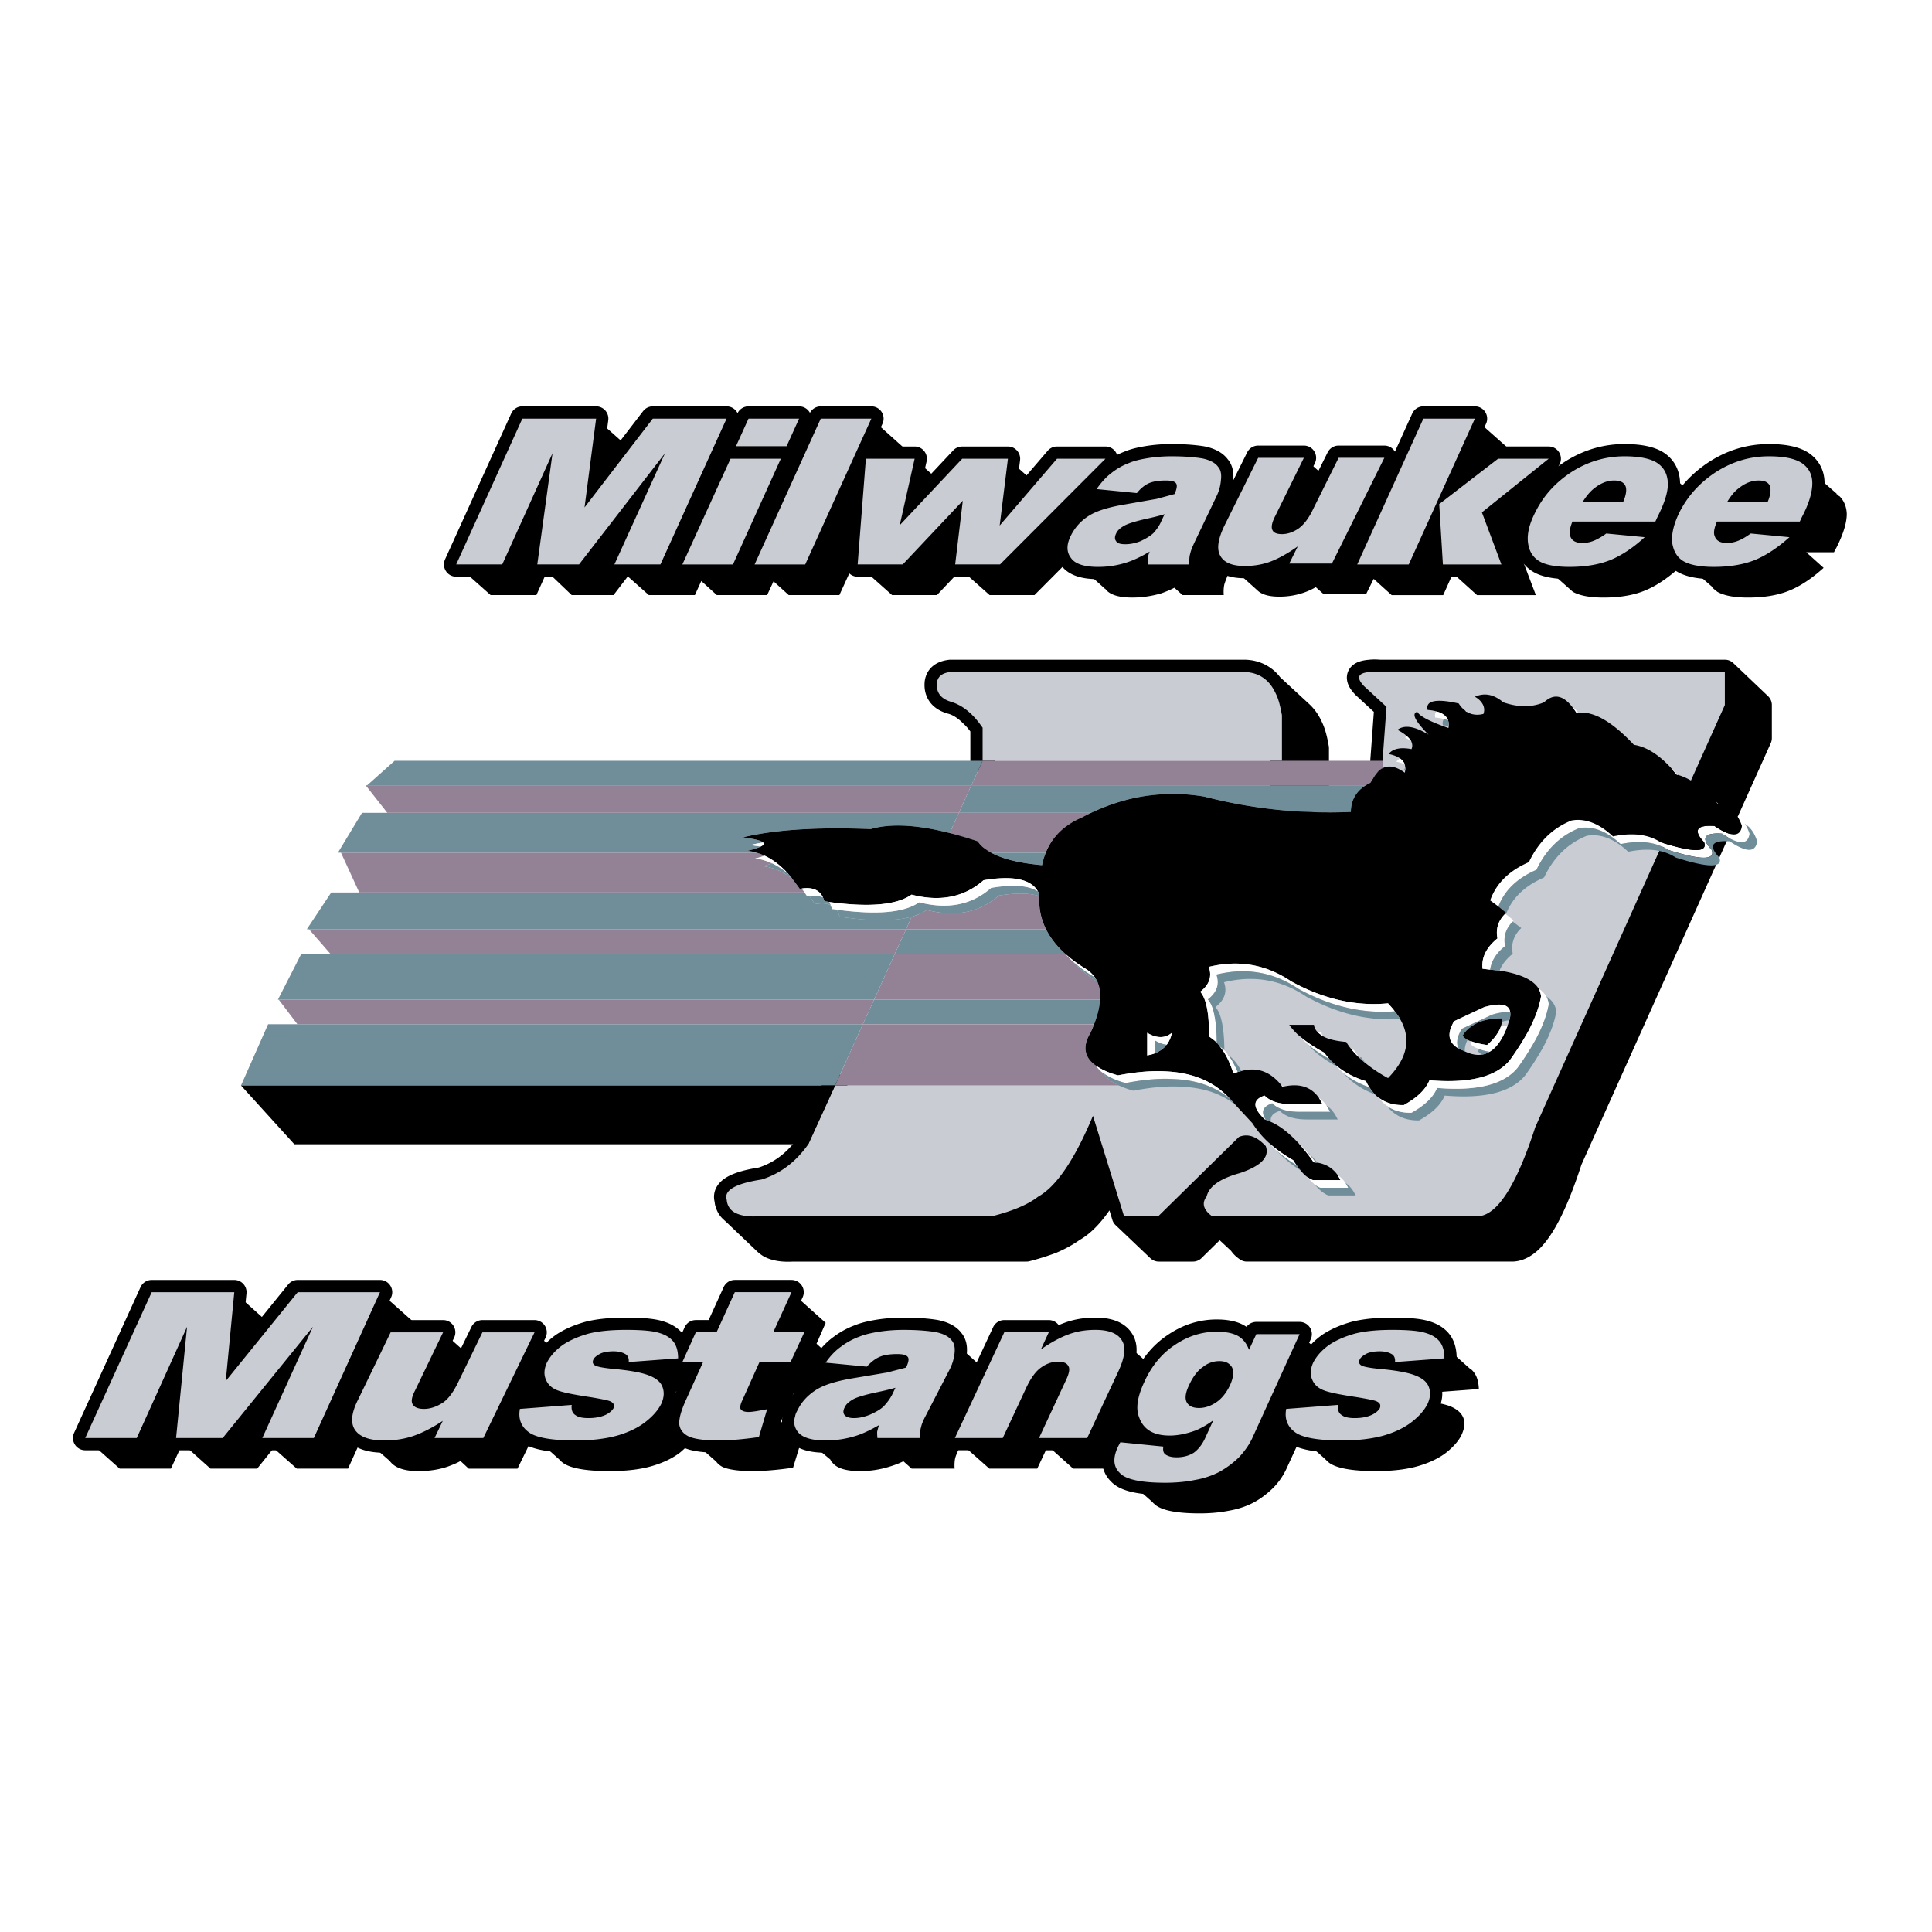 <svg xmlns="http://www.w3.org/2000/svg" width="2500" height="2500" viewBox="0 0 192.756 192.756"><path fill-rule="evenodd" clip-rule="evenodd" fill="#fff" d="M0 0h192.756v192.756H0V0z"/><path d="M172.088 67.04v3.301l-18.916 42.112c-1.887 5.836-3.803 8.801-5.717 8.893h-26.52l.73.703 2.098 1.955c.031.031.031.062.061.092.121.184.305.367.578.551h26.52c.578-.031 1.125-.307 1.672-.795 1.369-1.252 2.707-3.973 4.045-8.098l18.916-42.113v-3.3l-3.467-3.301zM75.622 121.346c-.973.061-1.703-.061-2.25-.336l-.03.061 2.95 2.812c.152.152.334.305.548.428.547.275 1.277.396 2.25.336h23.325c.943-.244 1.795-.52 2.525-.795.852-.367 1.551-.764 2.098-1.162 1.338-.732 2.676-2.352 4.014-4.92l-2.006-6.447c-1.824 4.369-3.65 7.059-5.475 8.068-.973.764-2.523 1.436-4.623 1.955H75.622z" fill-rule="evenodd" clip-rule="evenodd"/><path d="M121.666 122.049l-.73-.703c-.883-.643-1.064-1.314-.547-1.986.242-1.008 1.338-1.771 3.314-2.322 2.098-.703 2.98-1.59 2.584-2.689-.912-.979-1.793-1.283-2.676-.918l-8.059 7.916h-3.406l3.467 3.301h3.406l2.647-2.599zM127.262 69.149c.182.336.334.764.426 1.192.09.305.15.642.213 1.008v7.182l3.467 3.301V74.65c-.152-.887-.336-1.62-.639-2.201a4.105 4.105 0 0 0-.912-1.284l-3.012-2.781c.181.215.334.459.457.765z" fill-rule="evenodd" clip-rule="evenodd"/><path d="M120.936 121.346c-.883-.643-1.064-1.314-.547-1.986.242-1.008 1.338-1.771 3.314-2.322 2.098-.703 2.98-1.59 2.584-2.689-.912-.979-1.793-1.283-2.676-.918l-8.059 7.916h-3.406m9.52.702l2.098 1.955c.031.031.031.062.061.092.121.184.305.367.578.551h26.52c.578-.031 1.125-.307 1.672-.795 1.369-1.252 2.707-3.973 4.045-8.098l18.916-42.113v-3.3l-3.467-3.301m-45.284 1.345a3.045 3.045 0 0 0-.912-.856c-.486-.305-1.096-.489-1.795-.489H94.842c-.821.092-1.277.428-1.369 1.07-.091.947.365 1.589 1.369 1.895.76.184 1.46.642 2.129 1.314.365.336.73.764 1.064 1.284v3.301m13.016 41.866l-2.006-6.447c-1.824 4.369-3.65 7.059-5.475 8.068-.973.764-2.523 1.436-4.623 1.955H75.622c-.973.061-1.703-.061-2.25-.336a1.522 1.522 0 0 1-.365-.244m0 0l.334.305 2.95 2.812c.152.152.334.305.548.428.547.275 1.277.396 2.25.336h23.325c.943-.244 1.795-.52 2.525-.795.852-.367 1.551-.764 2.098-1.162 1.338-.732 2.676-2.352 4.014-4.92m-27.735-9.473l-2.676 5.867c-1.247 1.771-2.798 2.934-4.653 3.514-2.585.398-3.74 1.07-3.497 1.957.03.152.03.275.061.367.092.305.213.549.457.764m47.928.58l.73.703m50.422-55.009v3.301l-18.916 42.112c-1.887 5.836-3.803 8.801-5.717 8.893h-26.52m-9.884-3.576l1.096 3.576m-.001 0l3.467 3.301h3.406l2.646-2.598m16.271-46.146l.395-5.379-2.219-2.047c-.852-.886-.639-1.345.607-1.437.244-.03.547-.03.912 0h34.457m-44.4 3.301a4.632 4.632 0 0 0-.426-1.192 2.713 2.713 0 0 0-.457-.764m.759 1.956h.123m.001 0c.09.306.15.642.213 1.008v7.182l3.467 3.301V74.65c-.152-.887-.336-1.62-.639-2.201a4.105 4.105 0 0 0-.912-1.284l-3.012-2.781" fill="none" stroke="#000" stroke-width="2.445" stroke-linecap="round" stroke-linejoin="round" stroke-miterlimit="2.613"/><path d="M172.088 70.341V67.04h-34.457a4.587 4.587 0 0 0-.912 0c-1.246.092-1.459.55-.607 1.436l2.219 2.048-.395 5.379v.733c-.334.183-.67.52-.943 1.039l-.273.428c-.182.092-.334.152-.455.245-.975.611-1.461 1.498-1.49 2.659a49.689 49.689 0 0 1-14.629-1.528c-1.307-.214-2.584-.306-3.832-.244-2.555.092-5.018.703-7.451 1.864-.303.152-.607.306-.912.458-1.764.764-2.98 1.925-3.619 3.515-.15.397-.273.794-.363 1.253-2.221-.214-3.955-.611-5.08-1.253a1.582 1.582 0 0 1-.578-.367 2.59 2.59 0 0 1-.76-.764 84.032 84.032 0 0 0-2.798-.825c-3.254-.825-5.9-.978-7.876-.397-5.353-.214-9.58.061-12.743.825 1.125.153 1.794.306 2.007.52-.456.062-.852.153-1.247.245.365.061.7.123 1.004.153-.274.153-.7.275-1.308.428.334.031.639.092.942.184.244.091.517.184.76.306a7.422 7.422 0 0 1-.943.275c.608.061 1.156.245 1.703.489a7.287 7.287 0 0 1-.942.275c1.064.122 2.038.55 2.95 1.283.243.306.487.642.73.979.061 0 .122 0 .213-.031.091.153.183.275.274.397.091.153.182.275.273.397.061 0 .122 0 .213-.031.183.245.365.52.547.794.639-.122 1.156-.092 1.551.092.062.122.122.245.152.397.152 0 .304.03.456.061.122.183.213.428.304.703 3.132.458 5.535.458 7.177 0a4.975 4.975 0 0 0 1.521-.672c2.828.733 5.231.275 7.178-1.437 1.732-.275 3.07-.275 4.043.061v.123c-.061 1.13.184 2.2.67 3.178.426.887 1.064 1.681 1.916 2.445.242.275.486.52.76.764a12.172 12.172 0 0 0 2.463 2.047c.092.244.184.49.213.795.061.307.061.643.061.979-.061.732-.273 1.559-.607 2.443-.121.275-.244.551-.365.857-.82 1.344-.639 2.475.578 3.299.152.275.426.551.76.764.273.459.791.857 1.521 1.193H83.316l-2.676 5.867c-1.247 1.771-2.798 2.934-4.653 3.514-2.585.398-3.74 1.07-3.497 1.957.03.152.03.275.061.365.122.459.396.795.821 1.01.548.275 1.277.396 2.25.336h23.325c2.1-.52 3.65-1.191 4.623-1.955 1.824-1.01 3.65-3.699 5.475-8.068l3.102 10.023h3.406l8.059-7.916c.883-.365 1.764-.061 2.676.918.396 1.1-.486 1.986-2.584 2.689-1.977.551-3.072 1.314-3.314 2.322-.518.672-.336 1.344.547 1.986h26.52c1.914-.092 3.83-3.057 5.717-8.893l18.914-42.113zm-56.109 34.227c.029.031.061.031.061.031 0 .029-.031.029-.061.061v-.092z" fill-rule="evenodd" clip-rule="evenodd" fill="#c9ccd3"/><path d="M116.039 104.6s-.031 0-.061-.031v.092c.03-.032.061-.032.061-.061z" fill-rule="evenodd" clip-rule="evenodd" fill="#938296"/><path d="M116.312 79.234c1.248-.062 2.525.03 3.832.244a49.689 49.689 0 0 0 14.629 1.528c.029-1.161.516-2.048 1.49-2.659H96.911l-1.247 2.75h13.198c2.433-1.16 4.896-1.771 7.45-1.863z" fill-rule="evenodd" clip-rule="evenodd" fill="#708d9a"/><path d="M98.035 72.602v3.301H127.9v-4.554c-.152-.855-.336-1.62-.639-2.2-.639-1.375-1.703-2.078-3.164-2.109H94.842c-.821.092-1.277.428-1.369 1.07-.091.947.365 1.589 1.369 1.895 1.156.336 2.22 1.161 3.193 2.597z" fill-rule="evenodd" clip-rule="evenodd" fill="#c9ccd3"/><path d="M107.949 81.556c.305-.152.609-.306.912-.458H95.664l-.913 2.017a89.1 89.1 0 0 1 2.798.825c.182.275.426.55.76.764.152.153.336.275.578.367h5.443c.639-1.59 1.856-2.751 3.619-3.515z" fill-rule="evenodd" clip-rule="evenodd" fill="#938296"/><path d="M103.967 86.324c.09-.458.213-.855.363-1.253h-5.443c1.125.641 2.859 1.039 5.08 1.253z" fill-rule="evenodd" clip-rule="evenodd" fill="#708d9a"/><path d="M103.691 89.533v-.123c-.973-.336-2.311-.336-4.043-.061-1.947 1.711-4.35 2.17-7.178 1.437-.426.275-.913.52-1.521.672l-.548 1.253h13.959a6.332 6.332 0 0 1-.669-3.178zM76.109 86.416c.395-.092.699-.184.942-.275-.547-.244-1.095-.428-1.703-.489.396-.092.7-.183.943-.275-.243-.122-.517-.214-.76-.306H34.019l1.825 3.973h44.432c-.091-.122-.183-.244-.274-.397-.091.031-.152.031-.213.031a27.718 27.718 0 0 0-.73-.979c-.913-.734-1.886-1.161-2.95-1.283z" fill-rule="evenodd" clip-rule="evenodd" fill="#938296"/><path d="M75.531 85.071a4.691 4.691 0 0 0-.942-.184c.608-.153 1.034-.275 1.308-.428-.304-.03-.639-.092-1.004-.153.396-.092.791-.183 1.247-.245-.213-.214-.882-.367-2.007-.52 3.163-.764 7.39-1.039 12.743-.825 1.977-.581 4.623-.428 7.876.397l.913-2.017H36.118l-2.402 3.973H75.531v.002zM83.012 90.694a1.51 1.51 0 0 0-.152-.397c-.395-.184-.912-.214-1.551-.092-.183-.275-.365-.55-.547-.794-.091.031-.152.031-.213.031-.091-.122-.183-.245-.273-.397H33.047l-2.434 3.667h59.789l.548-1.253c-1.643.458-4.045.458-7.177 0-.091-.275-.182-.52-.304-.703a2.242 2.242 0 0 0-.457-.062z" fill-rule="evenodd" clip-rule="evenodd" fill="#708d9a"/><path fill-rule="evenodd" clip-rule="evenodd" fill="#938296" d="M95.664 81.098l1.247-2.75H36.482l2.16 2.75h57.022z"/><path d="M87.208 99.74l-1.125 2.443h23.083c.334-.885.547-1.711.607-2.443H87.208z" fill-rule="evenodd" clip-rule="evenodd" fill="#708d9a"/><path fill-rule="evenodd" clip-rule="evenodd" fill="#938296" d="M86.083 102.184l1.125-2.444H27.815l1.855 2.444h56.413zM89.277 95.156l-2.068 4.584h22.565c0-.336 0-.672-.061-.979-.029-.305-.121-.551-.213-.795a12.238 12.238 0 0 1-2.463-2.047 8.838 8.838 0 0 1-.76-.764h-17v.001z"/><path fill-rule="evenodd" clip-rule="evenodd" fill="#708d9a" d="M87.208 99.74l2.069-4.584H30.066l-2.342 4.584h59.484z"/><path d="M86.083 102.184l-2.767 6.113h28.344c-.73-.336-1.248-.734-1.521-1.193-.334-.213-.607-.488-.76-.764-1.217-.824-1.398-1.955-.578-3.299.121-.307.244-.582.365-.857H86.083z" fill-rule="evenodd" clip-rule="evenodd" fill="#938296"/><path fill-rule="evenodd" clip-rule="evenodd" fill="#708d9a" d="M83.316 108.297l2.767-6.113H26.751l-2.707 6.113h59.272z"/><path fill-rule="evenodd" clip-rule="evenodd" d="M80.64 114.164l2.676-5.867H24.044l5.323 5.867H80.64z"/><path d="M106.277 95.156c-.852-.764-1.49-1.559-1.916-2.445H90.402l-1.125 2.445h17z" fill-rule="evenodd" clip-rule="evenodd" fill="#708d9a"/><path fill-rule="evenodd" clip-rule="evenodd" fill="#938296" d="M89.277 95.156l1.125-2.446H30.826l2.129 2.446h56.322zM98.035 75.903l-1.125 2.445h39.353c.121-.092.273-.153.455-.245l.273-.428c.273-.52.609-.856.943-1.039v-.733H98.035z"/><path fill-rule="evenodd" clip-rule="evenodd" fill="#708d9a" d="M96.911 78.348l1.124-2.445H39.372l-2.737 2.445h60.276z"/><path d="M174.551 83.176a4.083 4.083 0 0 0-.457-.979 2.027 2.027 0 0 0-.76-.764c.184.275.336.611.457.978-.152 1.13-1.064 1.13-2.738 0-1.793-.123-2.158.428-1.033 1.62.365 1.039-1.064 1.039-4.35 0-1.215-.795-2.797-.978-4.744-.581-1.367-1.283-2.766-1.833-4.135-1.589-1.916.764-3.314 2.17-4.258 4.156-1.977.855-3.254 2.108-3.863 3.82l.822.611c.607-1.62 1.885-2.842 3.801-3.667.943-1.986 2.342-3.392 4.258-4.156 1.369-.244 2.768.306 4.137 1.589 1.945-.397 3.527-.214 4.744.581 3.283 1.039 4.713 1.039 4.348 0-1.125-1.191-.76-1.742 1.035-1.619 1.671 1.131 2.583 1.131 2.736 0z" fill-rule="evenodd" clip-rule="evenodd" fill="#fff"/><path d="M174.094 82.198c.184.275.336.611.457.979-.152 1.13-1.064 1.13-2.736 0-1.795-.123-2.16.428-1.035 1.619.365 1.039-1.064 1.039-4.348 0-1.217-.794-2.799-.978-4.744-.581-1.369-1.284-2.768-1.833-4.137-1.589-1.916.764-3.314 2.17-4.258 4.156-1.916.825-3.193 2.048-3.801 3.667l.76.611a.414.414 0 0 0-.092.122l.092.031c.607-1.62 1.885-2.842 3.801-3.667.943-1.986 2.342-3.392 4.258-4.156 1.369-.244 2.768.306 4.137 1.589 1.945-.397 3.527-.214 4.744.581 3.285 1.039 4.713 1.039 4.35 0-1.127-1.192-.762-1.742 1.033-1.62 1.672 1.131 2.584 1.131 2.736 0-.243-.794-.639-1.375-1.217-1.742z" fill-rule="evenodd" clip-rule="evenodd" fill="#708d9a"/><path d="M173.334 81.434c-.426-.672-1.033-1.039-1.855-1.192h-.061c-.09-.122-.213-.245-.334-.367-1.217-1.345-2.434-2.2-3.68-2.567-.031 0-.092 0-.121-.03-.184-.214-.365-.397-.518-.611-1.248-1.375-2.523-2.17-3.74-2.353a21.855 21.855 0 0 1-.152-.153c-2.068-2.169-3.863-3.209-5.414-3.056h-.182a6.099 6.099 0 0 0-.396-.551c-.941-1.222-1.885-1.375-2.828-.488-1.215.519-2.584.519-4.074 0-.943-.795-1.885-.978-2.828-.55.395.214.639.489.791.764.152.305.182.611.061.947-.609.152-1.156.091-1.611-.184-.092-.031-.152-.092-.213-.153a2.36 2.36 0 0 1-.639-.703c-2.281-.52-3.346-.275-3.104.642.336.03.609.061.883.153.607.153 1.004.458 1.156.886.061.184.09.367.061.581 0 .062 0 .123-.031.183-1.855-.641-2.889-1.191-3.102-1.62-.607.184-.213.917 1.125 2.292-1.369-.856-2.432-1.009-3.102-.489.395.214.73.428.943.642.182.153.334.336.426.489.121.275.15.52.029.794-1.125-.214-1.885-.03-2.281.489.488.092.852.245 1.125.428.244.184.396.367.488.611.029.091.029.214.061.336v.184c-.031.091-.031.213-.061.305-1.34-.978-2.404-.794-3.164.581l-.273.428c-1.277.611-1.916 1.559-1.945 2.903a49.689 49.689 0 0 1-14.629-1.528c-1.307-.214-2.584-.306-3.832-.244-2.857.092-5.656.886-8.363 2.322-2.219.947-3.527 2.537-3.982 4.768-2.646-.245-4.533-.764-5.658-1.62a2.59 2.59 0 0 1-.76-.764c-4.592-1.528-8.181-1.956-10.674-1.222-5.353-.214-9.58.061-12.743.825 1.125.153 1.794.306 2.007.52.122.122.061.245-.243.397-.274.153-.7.275-1.308.428.608.062 1.155.245 1.703.489.852.397 1.673 1.039 2.403 1.864.122.153.243.275.365.458.243.306.487.642.73.979.061 0 .122 0 .213-.031 1.064-.152 1.764.153 2.099.887.061.122.121.244.152.397.152 0 .304.031.457.061 4.014.55 6.751.306 8.241-.733 2.828.733 5.23.275 7.177-1.436 2.889-.489 4.713-.123 5.414 1.1a.93.93 0 0 1 .15.306v.306c-.09 2.108.791 4.003 2.586 5.623.578.52 1.277 1.04 2.037 1.497.395.246.699.551.943.887.09.152.152.275.242.428.092.244.184.49.213.795.184 1.1-.121 2.537-.912 4.279-.82 1.344-.639 2.475.578 3.299.518.367 1.246.703 2.158.947 1.766-.336 3.377-.488 4.807-.396 2.494.123 4.439.887 5.93 2.293l.457.457.547.611 1.672 1.803a9.67 9.67 0 0 0 1.643 1.957c.67.611 1.49 1.191 2.434 1.742.092.182.213.336.334.488.121.213.273.396.426.551.182.244.395.457.607.611.213.152.396.273.609.336h2.736c-.092-.184-.182-.336-.273-.49-.486-.703-1.156-1.1-2.008-1.252h-.15c-.092-.031-.152-.031-.244-.031-.486-.732-1.004-1.344-1.49-1.895-.943-1.008-1.855-1.742-2.768-2.139a3.81 3.81 0 0 0-.518-.215c-.029-.029-.061-.029-.121-.061-1.217-1.162-1.217-1.957 0-2.354.639.643 1.611.887 2.951.855h2.828c-.123-.213-.244-.459-.365-.641-.791-1.102-1.947-1.467-3.559-1.102 0 .031-.031.031-.061.031-.031-.061-.092-.123-.123-.184-1.125-1.375-2.432-1.834-3.982-1.406l-.365.092c-.152.062-.305.092-.426.152-.365-1.1-.791-2.016-1.338-2.658a2.342 2.342 0 0 0-.336-.428c-.242-.244-.516-.428-.76-.611 0-1.588-.121-2.781-.426-3.637a2.628 2.628 0 0 0-.455-.824c.912-.703 1.186-1.527.852-2.476 2.98-.733 5.717-.245 8.211 1.437 3.223 1.771 6.447 2.506 9.67 2.199.244.275.486.52.67.795.213.244.395.52.547.766v.029c1.125 1.955.699 3.912-1.217 5.867a14.502 14.502 0 0 1-2.25-1.496c-.152-.123-.305-.246-.426-.367a9.296 9.296 0 0 1-.943-.979 4.326 4.326 0 0 1-.547-.764c-1.033-.092-1.824-.275-2.342-.58-.182-.123-.334-.246-.486-.367-.213-.215-.365-.459-.395-.764h-2.465a5.93 5.93 0 0 0 1.035 1.131c.639.549 1.459 1.1 2.463 1.65.152.213.305.396.486.611.184.213.426.428.67.641.789.672 1.793 1.223 3.01 1.59.092.244.213.428.334.611.184.273.336.488.549.703.121.152.273.244.426.365.668.49 1.49.734 2.463.703 1.307-.732 2.158-1.527 2.555-2.475 3.984.336 6.66-.336 8.027-2.018a28.358 28.358 0 0 0 1.795-2.811c.699-1.314 1.125-2.477 1.309-3.545a2.09 2.09 0 0 0-.244-.766c-.547-.885-1.824-1.467-3.893-1.803-.305-.029-.607-.061-.943-.092-.242-.029-.516-.061-.76-.092-.121-1.13.396-2.139 1.49-3.025-.182-.947.061-1.742.76-2.445a.414.414 0 0 1 .092-.122l-.76-.611-.822-.611c.609-1.711 1.887-2.964 3.863-3.82.943-1.986 2.342-3.393 4.258-4.156 1.369-.244 2.768.306 4.135 1.589 1.947-.397 3.529-.214 4.744.581 3.285 1.039 4.715 1.039 4.35 0-1.125-1.192-.76-1.742 1.033-1.62 1.674 1.13 2.586 1.13 2.738 0a4.192 4.192 0 0 0-.459-.973zm-58.115 23.654c-.213.092-.488.152-.762.213v-2.26c.701.428 1.338.518 1.887.336.213-.092.395-.184.578-.336a3.015 3.015 0 0 1-.518 1.191c-.031 0-.031.029-.061.061a1.48 1.48 0 0 1-.305.307c0 .029-.031.029-.061.061a3.655 3.655 0 0 1-.758.427zm29.681-2.873c.061-.121.09-.213.182-.336l3.012-1.406c1.641-.457 2.492-.275 2.584.551.031.213 0 .459-.092.764-.029.123-.09.244-.121.396a.435.435 0 0 0-.061.184 1.955 1.955 0 0 0-.152.367c-.457 1.1-1.004 1.834-1.643 2.201a1.8 1.8 0 0 1-.729.275c-.488.09-1.004 0-1.582-.246-.061-.029-.121-.061-.152-.061l-.061-.061a2.557 2.557 0 0 1-.578-.244c-.943-.55-1.124-1.345-.607-2.384z" fill-rule="evenodd" clip-rule="evenodd"/><path d="M115.219 105.088v-1.283c.426.244.82.396 1.186.428a3.03 3.03 0 0 0 .518-1.191 2.255 2.255 0 0 1-.578.336c-.549.182-1.186.092-1.887-.336v2.26c.272-.062.548-.122.761-.214z" fill-rule="evenodd" clip-rule="evenodd" fill="#fff"/><path d="M115.219 103.805v1.283a3.61 3.61 0 0 0 .76-.428v-.092c.029.031.061.031.061.031a1.48 1.48 0 0 0 .305-.307c.029-.031.029-.061.061-.061-.367-.03-.761-.182-1.187-.426z" fill-rule="evenodd" clip-rule="evenodd" fill="#708d9a"/><path d="M145.082 101.879c-.092.123-.121.215-.182.336-.518 1.039-.336 1.834.607 2.385-.213-.459-.152-1.01.152-1.621.061-.121.092-.213.182-.336l3.012-1.406c.791-.244 1.398-.305 1.824-.213-.092-.826-.943-1.008-2.584-.551l-3.011 1.406z" fill-rule="evenodd" clip-rule="evenodd" fill="#fff"/><path d="M145.508 104.6c.152.092.365.182.578.244l.061.061c-.031-.367.061-.734.273-1.162a1.127 1.127 0 0 1-.486-.428c.213-.365.518-.672.883-.916.729-.551 1.764-.795 3.07-.795 0 .123 0 .215-.029.336.273-.092.516-.121.729-.152.092-.305.123-.551.092-.764-.426-.092-1.033-.031-1.824.213l-3.012 1.406c-.09.123-.121.215-.182.336-.306.611-.366 1.162-.153 1.621z" fill-rule="evenodd" clip-rule="evenodd" fill="#708d9a"/><path d="M149.857 101.939c.029-.121.029-.213.029-.336-1.307 0-2.342.244-3.07.795-.365.244-.67.551-.883.916.092.154.244.307.486.428.121.062.244.123.396.154.395.152.912.273 1.551.365.607-.52 1.002-1.039 1.277-1.588.029-.092.061-.184.09-.244.062-.183.093-.335.124-.49z" fill-rule="evenodd" clip-rule="evenodd"/><path d="M150.404 102.367c-.244 0-.457.031-.67.062a2.089 2.089 0 0 0-.09.244c-.275.549-.67 1.068-1.277 1.588-.639-.092-1.156-.213-1.551-.365-.062.061-.092.121-.123.182.123.246.426.43.883.582.273.121.639.213 1.033.275.639-.367 1.186-1.102 1.643-2.201.031-.121.092-.244.152-.367z" fill-rule="evenodd" clip-rule="evenodd" fill="#fff"/><path d="M147.881 105.211c.242-.031.486-.123.729-.275-.395-.062-.76-.154-1.033-.275-.061.092-.092.121-.121.184.06.151.212.274.425.366z" fill-rule="evenodd" clip-rule="evenodd" fill="#708d9a"/><path d="M171.418 80.242h.061c-.121-.122-.242-.245-.395-.367.121.123.244.245.334.367z" fill-rule="evenodd" clip-rule="evenodd" fill="#fff"/><path d="M103.691 89.227c-.029-.122-.09-.214-.15-.306-.943-.581-2.494-.703-4.654-.336-1.946 1.711-4.349 2.17-7.177 1.437-1.49 1.039-4.227 1.284-8.242.733.122.183.213.428.304.703 4.257.642 7.147.397 8.698-.672 2.828.733 5.231.275 7.178-1.437 1.732-.275 3.07-.275 4.043.061v-.183z" fill-rule="evenodd" clip-rule="evenodd" fill="#708d9a"/><path d="M103.541 88.921c-.701-1.223-2.525-1.589-5.414-1.1-1.947 1.711-4.349 2.169-7.177 1.436-1.49 1.039-4.228 1.284-8.241.733a.952.952 0 0 1 .151.306c.062.122.122.245.152.397.152 0 .304.03.456.061 4.015.55 6.751.306 8.242-.733 2.828.733 5.231.275 7.177-1.437 2.16-.366 3.711-.243 4.654.337zM75.896 84.459c.304-.153.365-.275.243-.397-.456.062-.852.153-1.247.245.365.061.7.122 1.004.152z" fill-rule="evenodd" clip-rule="evenodd" fill="#fff"/><path d="M77.051 86.14a7.287 7.287 0 0 1-.942.275c1.064.122 2.038.55 2.95 1.283-.122-.184-.243-.306-.365-.458a7.07 7.07 0 0 0-1.643-1.1z" fill-rule="evenodd" clip-rule="evenodd" fill="#708d9a"/><path d="M76.291 85.376a7.422 7.422 0 0 1-.943.275c.608.061 1.156.245 1.703.489a7.06 7.06 0 0 1 1.643 1.1c-.73-.824-1.551-1.466-2.403-1.864z" fill-rule="evenodd" clip-rule="evenodd" fill="#fff"/><path d="M82.86 90.296c-.03-.122-.091-.214-.151-.306-.152-.03-.305-.061-.457-.061a1.546 1.546 0 0 0-.152-.397c-.335-.153-.791-.184-1.338-.123.183.245.365.52.547.794.639-.12 1.156-.09 1.551.093z" fill-rule="evenodd" clip-rule="evenodd" fill="#708d9a"/><path d="M80.001 88.646c.183.245.365.52.547.795.061 0 .122 0 .213-.031.547-.061 1.003-.031 1.338.123-.334-.734-1.033-1.039-2.098-.887zM119.75 98.945c.182.213.334.488.455.824.305.855.426 2.049.426 3.637.244.184.518.367.76.611 0-1.496-.15-2.658-.424-3.482a2.682 2.682 0 0 0-.457-.826c.912-.703 1.186-1.527.852-2.475 2.98-.734 5.717-.246 8.211 1.436 3.193 1.742 6.387 2.475 9.58 2.23-.184-.275-.426-.52-.67-.795-3.223.307-6.447-.428-9.67-2.199-2.494-1.682-5.23-2.17-8.211-1.437.334.949.06 1.773-.852 2.476z" fill-rule="evenodd" clip-rule="evenodd" fill="#fff"/><path d="M121.361 97.234c.334.947.061 1.771-.852 2.475.182.215.334.488.457.826.273.824.424 1.986.424 3.482.123.123.244.275.336.428.152.092.273.215.426.336 0-1.496-.152-2.658-.426-3.482a2.665 2.665 0 0 0-.457-.826c.912-.703 1.186-1.527.852-2.475 2.98-.734 5.717-.244 8.211 1.436 3.133 1.711 6.234 2.445 9.367 2.232a5.885 5.885 0 0 0-.547-.766c-3.193.244-6.387-.488-9.58-2.23-2.494-1.682-5.23-2.17-8.211-1.436z" fill-rule="evenodd" clip-rule="evenodd" fill="#708d9a"/><path d="M110.139 107.104c.518.367 1.217.703 2.16.949 1.764-.336 3.375-.49 4.805-.398 2.311.092 4.166.764 5.627 1.986l-.457-.457c-1.49-1.406-3.436-2.17-5.93-2.293-1.43-.092-3.041.061-4.807.396-.912-.244-1.641-.58-2.158-.947.152.275.426.551.76.764z" fill-rule="evenodd" clip-rule="evenodd" fill="#fff"/><path d="M112.299 108.053c-.943-.246-1.643-.582-2.16-.949.426.703 1.398 1.285 2.92 1.713 1.764-.336 3.375-.49 4.805-.398 2.221.092 4.016.703 5.414 1.834l-.547-.611c-1.461-1.223-3.316-1.895-5.627-1.986-1.43-.094-3.042.061-4.805.397z" fill-rule="evenodd" clip-rule="evenodd" fill="#708d9a"/><path d="M109.074 97.418c.061.061.123.09.184.121a3.348 3.348 0 0 0-.943-.887 13.451 13.451 0 0 1-2.037-1.497c.242.275.486.52.76.764a12.12 12.12 0 0 0 2.036 1.499z" fill-rule="evenodd" clip-rule="evenodd" fill="#fff"/><path d="M109.258 97.539c-.061-.031-.123-.061-.184-.121a12.17 12.17 0 0 1-2.037-1.499 12.172 12.172 0 0 0 2.463 2.047c-.09-.152-.152-.275-.242-.427z" fill-rule="evenodd" clip-rule="evenodd" fill="#708d9a"/><path d="M167.404 77.308l-.639-.642c.152.214.334.397.518.611.029.031.09.031.121.031zM163.025 74.313c-.031-.061-.092-.092-.152-.153l.152.153zM157.459 71.105a2.412 2.412 0 0 0-.578-.551c.152.184.275.367.396.551h.182zM147.91 70.28h.031-.031zM150.252 91.213l-.092-.031c-.699.703-.941 1.498-.76 2.445-1.094.886-1.611 1.895-1.49 3.025.244.031.518.062.76.092.123-.886.609-1.65 1.49-2.353-.182-.947.061-1.742.762-2.445.029-.062.061-.092.09-.122l-.76-.611z" fill-rule="evenodd" clip-rule="evenodd" fill="#fff"/><path d="M151.773 92.588l-.852-.642c-.701.703-.943 1.498-.762 2.445-.881.703-1.367 1.467-1.49 2.353.336.031.639.062.943.092.213-.58.67-1.161 1.309-1.68-.183-.979.091-1.834.852-2.568z" fill-rule="evenodd" clip-rule="evenodd" fill="#708d9a"/><path d="M146.299 70.952c-.031-.03-.092-.03-.121-.061.061.061.121.122.213.153a3.99 3.99 0 0 1-.092-.092zM144.078 71.747c.123.03.273.061.396.122-.152-.428-.549-.733-1.156-.886-.152.153-.182.367-.121.611.334.031.608.061.881.153z" fill-rule="evenodd" clip-rule="evenodd" fill="#fff"/><path d="M144.475 71.869c-.123-.061-.273-.092-.396-.122-.152.153-.182.366-.121.611.213.031.395.031.578.092a1.268 1.268 0 0 0-.061-.581z" fill-rule="evenodd" clip-rule="evenodd" fill="#708d9a"/><path d="M139.305 75.995c.334.061.607.152.852.275-.092-.245-.244-.428-.488-.611a3.382 3.382 0 0 0-.364.336zM140.186 73.58c.213.123.426.245.609.367a2.07 2.07 0 0 0-.426-.489c-.062.03-.123.091-.183.122z" fill-rule="evenodd" clip-rule="evenodd" fill="#fff"/><path d="M140.217 76.789v-.184l-.152.153c.06.031.091.031.152.031zM135.625 105.484c.029.062.09.123.182.215.121.121.273.244.426.367-.152-.184-.273-.367-.395-.551-.092-.031-.152-.031-.213-.031z" fill-rule="evenodd" clip-rule="evenodd" fill="#708d9a"/><path d="M135.807 105.699c-.092-.092-.152-.152-.182-.215a5.818 5.818 0 0 1-.549-.732c-.09-.031-.152-.031-.213-.031.274.336.578.642.944.978zM134.012 107.043c.73.611 1.582 1.07 2.615 1.438-.121-.184-.242-.367-.334-.611-1.217-.367-2.221-.918-3.01-1.59.029.031.061.061.09.123.184.212.426.427.639.64z" fill-rule="evenodd" clip-rule="evenodd" fill="#fff"/><path d="M136.627 108.48c-1.033-.367-1.885-.826-2.615-1.438.791.918 1.826 1.621 3.164 2.141a4.444 4.444 0 0 1-.549-.703z" fill-rule="evenodd" clip-rule="evenodd" fill="#708d9a"/><path d="M122.152 104.781c-.152-.121-.273-.244-.426-.336.547.643.973 1.559 1.338 2.658.121-.061.273-.09.426-.152-.305-.672-.609-1.283-1.004-1.74a2.322 2.322 0 0 0-.334-.43z" fill-rule="evenodd" clip-rule="evenodd" fill="#fff"/><path d="M123.49 106.951c.121-.029.242-.061.365-.092-.396-.732-.852-1.283-1.369-1.648.395.457.7 1.068 1.004 1.74zM133.373 106.402c-.029-.062-.061-.092-.09-.123a6.909 6.909 0 0 1-.67-.641c-.881-.52-1.611-1.01-2.189-1.498.638.764 1.611 1.528 2.949 2.262z" fill-rule="evenodd" clip-rule="evenodd" fill="#708d9a"/><path d="M131.854 103.01h-.365c.152.121.305.244.486.367-.061-.123-.121-.246-.121-.367zM132.613 105.639a9.139 9.139 0 0 1-.486-.611c-1.004-.551-1.824-1.102-2.463-1.65.213.244.486.52.76.764.578.487 1.308.977 2.189 1.497zM127.961 108.449c.029 0 .061 0 .061-.031a.78.78 0 0 0-.184-.152c.031.06.092.123.123.183zM131.58 109.52c.121.182.242.428.365.641h-2.828c-1.34.031-2.312-.213-2.951-.855-1.217.396-1.217 1.191 0 2.354.061.031.092.031.121.061-.516-.795-.303-1.314.639-1.65.639.643 1.613.887 2.951.855h2.828c-.121-.213-.244-.457-.365-.641a2.94 2.94 0 0 0-.76-.765z" fill-rule="evenodd" clip-rule="evenodd" fill="#fff"/><path d="M133.465 111.689c-.305-.643-.668-1.102-1.125-1.406.121.184.244.428.365.641h-2.828c-1.338.031-2.312-.213-2.951-.855-.941.336-1.154.855-.639 1.65.184.062.336.123.518.215-.121-.52.182-.887.883-1.1.639.641 1.611.885 2.949.855h2.828z" fill-rule="evenodd" clip-rule="evenodd" fill="#708d9a"/><path d="M130.332 114.836a8.852 8.852 0 0 0-.76-.764c.486.551 1.004 1.162 1.49 1.895.092 0 .152 0 .244.031a19.178 19.178 0 0 0-.974-1.162z" fill-rule="evenodd" clip-rule="evenodd" fill="#fff"/><path d="M129.785 116.793a2.677 2.677 0 0 1-.426-.551c-.76-.459-1.43-.979-2.008-1.467.639.704 1.43 1.375 2.434 2.018z" fill-rule="evenodd" clip-rule="evenodd" fill="#708d9a"/><path d="M129.359 116.242a2.899 2.899 0 0 1-.334-.488c-.943-.551-1.764-1.131-2.434-1.742.244.275.486.52.76.764a15.904 15.904 0 0 0 2.008 1.466z" fill-rule="evenodd" clip-rule="evenodd" fill="#fff"/><path d="M131.307 115.998h.15c-.395-.428-.76-.826-1.125-1.162.336.367.639.734.975 1.162zM131.762 118.504c-.213-.061-.395-.184-.607-.336.455.549.912.916 1.367 1.1h2.738c-.273-.551-.609-.979-1.035-1.252.092.152.184.305.273.488h-2.736z" fill-rule="evenodd" clip-rule="evenodd" fill="#708d9a"/><path d="M131.154 118.168c.213.152.395.275.607.336h2.736c-.09-.184-.182-.336-.273-.488a2.58 2.58 0 0 0-.76-.766c.092.154.182.307.273.49h-2.736c-.213-.062-.396-.184-.609-.336.276.305.518.549.762.764z" fill-rule="evenodd" clip-rule="evenodd" fill="#fff"/><path d="M140.824 111.016c-.973.031-1.793-.213-2.463-.701.76 1.008 1.855 1.496 3.223 1.467 1.309-.734 2.16-1.529 2.555-2.477 3.984.336 6.66-.336 8.029-2.018a28.26 28.26 0 0 0 1.795-2.811c.699-1.314 1.125-2.475 1.307-3.545-.061-.611-.395-1.131-1.004-1.527.123.244.213.488.244.764-.182 1.068-.607 2.23-1.309 3.545a28.22 28.22 0 0 1-1.793 2.811c-1.369 1.682-4.045 2.354-8.029 2.018-.395.946-1.246 1.741-2.555 2.474z" fill-rule="evenodd" clip-rule="evenodd" fill="#708d9a"/><path d="M138.361 110.314c.67.488 1.49.732 2.463.701 1.309-.732 2.16-1.527 2.555-2.475 3.984.336 6.66-.336 8.029-2.018a28.22 28.22 0 0 0 1.793-2.811c.701-1.314 1.127-2.477 1.309-3.545a2.227 2.227 0 0 0-.244-.764 2.278 2.278 0 0 0-.76-.766c.121.215.213.49.244.766-.184 1.068-.609 2.23-1.309 3.545a28.358 28.358 0 0 1-1.795 2.811c-1.367 1.682-4.043 2.354-8.027 2.018-.396.947-1.248 1.742-2.555 2.475-.973.031-1.795-.213-2.463-.703.213.307.456.552.76.766z" fill-rule="evenodd" clip-rule="evenodd" fill="#fff"/><path d="M115.887 51.943c-.213.52-.516.917-.82 1.253-.336.306-.762.55-1.277.795-.549.213-1.035.305-1.521.305s-.791-.092-.912-.305c-.152-.184-.152-.458 0-.764.121-.275.365-.52.73-.733.334-.214 1.004-.428 2.008-.672.699-.153 1.398-.306 2.098-.52l-.306.641zm55.381-4.889c-1.613 1.039-2.83 2.353-3.682 4.003-.576 1.161-.82 2.17-.76 3.025.121.856.457 1.467 1.064 1.864.639.397 1.674.611 3.102.611 1.613 0 3.012-.245 4.137-.703 1.094-.458 2.25-1.222 3.406-2.261l-3.863-.367c-.426.306-.789.52-1.064.642a3.11 3.11 0 0 1-1.307.306c-.639 0-1.064-.214-1.217-.672-.152-.336-.061-.794.213-1.467h8.271l.213-.458c.73-1.375 1.035-2.506 1.035-3.361 0-.887-.365-1.528-1.004-1.986-.67-.459-1.764-.703-3.314-.703-1.916-.001-3.619.518-5.23 1.527zm-45.741-1.376l-3.346 6.724c-.668 1.375-.82 2.384-.426 3.056.365.672 1.188 1.008 2.434 1.008.943 0 1.824-.153 2.615-.458.791-.305 1.672-.794 2.676-1.498l-.852 1.712h4.258l5.23-10.544h-4.561l-2.525 5.073c-.455.978-.973 1.62-1.49 1.987-.547.367-1.094.55-1.641.55-.488 0-.822-.122-.943-.397-.152-.275-.061-.765.273-1.406l2.859-5.807h-4.561zm15.024 10.635l6.6-14.546h-5.141l-6.598 14.546h5.139zm3.406 0h5.838l-1.945-5.195 6.66-5.349h-5.049l-5.869 4.523.365 6.021zm18.125-10.787c-1.885 0-3.619.52-5.23 1.528-1.611 1.039-2.828 2.353-3.65 4.003-.607 1.161-.852 2.17-.76 3.025.092.856.457 1.467 1.064 1.864s1.643.611 3.072.611c1.643 0 3.01-.245 4.135-.703 1.096-.458 2.252-1.222 3.377-2.261l-3.832-.367a6.45 6.45 0 0 1-1.064.642 3.12 3.12 0 0 1-1.309.306c-.639 0-1.064-.214-1.215-.672-.123-.336-.062-.794.211-1.467h8.273l.213-.458c.699-1.375 1.064-2.506 1.033-3.361-.029-.887-.365-1.528-1.004-1.986-.667-.46-1.763-.704-3.314-.704zm.061 2.903c.184.336.121.917-.213 1.681h-4.045c.365-.611.791-1.101 1.188-1.406.668-.519 1.307-.764 1.977-.764.546 0 .911.153 1.093.489zM86.388 45.77l-.821 10.543h4.501l5.991-6.356-.761 6.356h4.471L110.29 45.77h-4.834l-5.719 6.662.822-6.662h-4.562l-6.234 6.632 1.49-6.632h-4.865zm-7.907-1.253l1.247-2.75h-5.049l-1.247 2.75h5.049zm-5.596 1.253L68.08 56.313h5.048l4.774-10.543h-5.017zm7.451 10.543l6.599-14.546h-5.048l-6.6 14.546h5.049zm29.074-7.517l4.014.397c.365-.458.76-.764 1.125-.947.457-.214 1.035-.306 1.764-.306.578 0 .912.092 1.035.306.121.184.061.52-.152 1.039-.639.184-1.248.336-1.795.489-.547.091-1.734.306-3.498.611-1.52.275-2.645.642-3.404 1.162a4.857 4.857 0 0 0-1.703 1.986c-.396.825-.396 1.559.061 2.139.395.581 1.307.886 2.676.886a9.164 9.164 0 0 0 2.92-.458c.668-.214 1.43-.581 2.25-1.07-.121.306-.182.52-.182.673-.031.122 0 .336.029.611h4.105c0-.458 0-.794.092-1.069.061-.306.213-.672.455-1.192l2.221-4.646a4.512 4.512 0 0 0 .395-1.559c.062-.55-.029-.978-.273-1.253-.303-.428-.852-.703-1.58-.855-.73-.122-1.764-.214-3.072-.214-.82 0-1.611.061-2.371.183-.762.123-1.4.275-1.887.489a6.544 6.544 0 0 0-1.764 1.008c-.488.368-.975.887-1.461 1.59zm67.149-.367c.152.336.121.917-.213 1.681h-4.045c.365-.611.76-1.101 1.186-1.406.639-.519 1.309-.764 1.977-.764.546 0 .911.153 1.095.489zM52.114 41.767l-6.599 14.546h4.592l5.018-11.093-1.521 11.093h4.167l8.576-11.093-5.048 11.093h4.592l6.599-14.546h-7.36l-6.812 8.862 1.156-8.862h-7.36zm10.614 94.126l4.927-.367c0-.703-.152-1.252-.456-1.65-.304-.396-.791-.703-1.429-.887-.669-.213-1.764-.305-3.315-.305-1.49 0-2.706.121-3.71.367-.973.275-1.854.641-2.585 1.131-.73.52-1.277 1.131-1.612 1.803-.273.641-.304 1.191-.061 1.711.213.488.608.826 1.186 1.039.578.215 1.673.428 3.314.672 1.064.184 1.734.307 1.946.428.305.154.396.367.274.674-.152.244-.395.457-.76.641-.456.215-1.034.336-1.733.336-.608 0-1.034-.092-1.308-.305-.304-.184-.426-.551-.365-1.01l-5.17.398c-.182.979.122 1.771.882 2.322.729.551 2.311.826 4.683.826 1.673 0 3.102-.184 4.258-.52 1.125-.338 2.038-.795 2.767-1.377.73-.58 1.217-1.16 1.521-1.771.273-.611.304-1.162.122-1.65-.183-.52-.639-.887-1.338-1.162-.669-.273-1.794-.488-3.375-.641-1.064-.092-1.704-.215-1.977-.336-.273-.154-.334-.336-.213-.611.092-.215.335-.398.669-.582.305-.152.761-.244 1.338-.244.547 0 .973.123 1.277.336.182.153.273.398.243.734zm7.42 0l-1.672 3.697c-.547 1.191-.76 2.018-.7 2.566.092.52.396.887.943 1.162.547.244 1.521.398 2.919.398 1.217 0 2.555-.123 4.075-.338l.821-2.779c-.821.152-1.43.273-1.855.273-.456 0-.729-.121-.821-.365-.03-.154.031-.459.244-.887l1.673-3.729h3.102l1.369-2.965h-3.102l1.825-4.004h-5.656l-1.825 4.004h-2.067l-1.338 2.965h2.065v.002zm-22.018-2.965L45.667 138c-.486.979-1.003 1.65-1.551 1.988-.578.365-1.186.58-1.824.58-.548 0-.943-.152-1.095-.428-.213-.275-.122-.764.213-1.406l2.798-5.807h-5.231l-3.254 6.723c-.699 1.377-.76 2.385-.273 3.057.486.672 1.459 1.01 2.889 1.01 1.064 0 2.037-.154 2.919-.459.882-.307 1.855-.795 2.919-1.498l-.821 1.711h4.865l5.109-10.543h-5.2zm-16.817 10.543l6.599-14.547h-8.211l-7.177 8.863.851-8.863h-8.241l-6.63 14.547h5.14l5.018-11.094-1.095 11.094h4.653l9.001-11.094-5.048 11.094h5.14zm107.869-7.578l4.928-.367c0-.703-.152-1.252-.457-1.65-.303-.396-.791-.703-1.43-.887-.668-.213-1.764-.305-3.314-.305-1.49 0-2.707.121-3.709.367-.975.275-1.855.641-2.586 1.131-.73.52-1.277 1.131-1.611 1.803-.273.641-.305 1.191-.061 1.711.213.488.607.826 1.186 1.039.578.215 1.672.428 3.314.672 1.064.184 1.734.307 1.947.428.303.154.395.367.273.674-.152.244-.396.457-.762.641-.455.215-1.033.336-1.732.336-.607 0-1.033-.092-1.309-.305-.303-.184-.424-.551-.363-1.01l-5.17.398c-.184.979.121 1.771.881 2.322.73.551 2.312.826 4.684.826 1.672 0 3.102-.184 4.258-.52 1.125-.338 2.037-.795 2.768-1.377.73-.58 1.217-1.16 1.52-1.771.275-.611.305-1.162.123-1.65-.184-.52-.639-.887-1.338-1.162-.67-.273-1.795-.488-3.377-.641-1.064-.092-1.703-.215-1.977-.336-.273-.154-.334-.336-.213-.611.092-.215.334-.398.67-.582.303-.152.76-.244 1.338-.244.547 0 .973.123 1.277.336.181.153.273.398.242.734zm-15.662-2.598c-.486-.275-1.186-.428-2.129-.428-1.459 0-2.857.428-4.166 1.314-1.307.855-2.342 2.107-3.07 3.729-.67 1.436-.852 2.598-.518 3.453.426 1.252 1.43 1.863 3.072 1.863.82 0 1.672-.184 2.523-.488.547-.215 1.156-.551 1.824-1.039l-.729 1.588c-.336.795-.762 1.314-1.217 1.65-.486.307-1.064.459-1.734.459-.518 0-.881-.123-1.125-.305-.182-.154-.244-.398-.182-.766l-4.289-.428c-.121.215-.213.398-.273.52-.486 1.07-.426 1.926.213 2.537.578.643 2.098.979 4.531.979 1.064 0 2.068-.092 2.949-.275a8.408 8.408 0 0 0 2.434-.795 9.394 9.394 0 0 0 1.947-1.436c.576-.611 1.033-1.254 1.338-1.895l4.744-10.422h-4.318l-.73 1.559c-.244-.642-.609-1.099-1.095-1.374zm-.79 4.889c-.365.766-.822 1.346-1.369 1.713-.578.396-1.156.58-1.734.58-.607 0-1.002-.184-1.215-.551-.213-.365-.152-.947.213-1.711.395-.855.852-1.467 1.398-1.834a2.577 2.577 0 0 1 1.643-.58c.607 0 1.002.213 1.246.611.213.428.152 1.008-.182 1.772zm-10.828-4.493c-.426-.672-1.307-1.008-2.615-1.008-1.002 0-1.885.152-2.705.459-.822.305-1.734.795-2.738 1.496l.791-1.711h-4.439l-4.927 10.543h4.775l2.371-5.072c.457-.947.943-1.619 1.49-1.986.518-.367 1.064-.551 1.643-.551.547 0 .883.123 1.035.428.182.244.09.734-.213 1.375l-2.707 5.807h4.805l3.133-6.691c.637-1.407.758-2.415.301-3.089zm-24.206-.824c-.761.121-1.43.275-1.946.488a7.08 7.08 0 0 0-1.855 1.01c-.517.365-1.034.885-1.521 1.588l4.105.398c.426-.459.821-.766 1.217-.947.456-.215 1.064-.307 1.824-.307.578 0 .913.092 1.064.307.122.182.061.52-.183 1.039-.669.182-1.308.336-1.855.488-.578.092-1.794.305-3.649.611-1.551.275-2.737.641-3.528 1.16-.791.52-1.399 1.162-1.794 1.986-.122.215-.213.398-.243.611-.183.582-.091 1.07.243 1.529.426.58 1.369.887 2.768.887 1.064 0 2.068-.154 3.041-.459.699-.215 1.46-.582 2.312-1.07-.092.307-.152.52-.183.672 0 .123 0 .338.03.611h4.258c0-.457 0-.795.091-1.068.061-.307.213-.674.486-1.193l2.403-4.645a4.608 4.608 0 0 0 .456-1.559c.061-.551-.03-.979-.274-1.252-.304-.428-.882-.703-1.642-.855-.76-.123-1.825-.215-3.163-.215-.851.002-1.672.062-2.462.185zm-.548 6.112c.73-.152 1.46-.305 2.19-.52l-.304.643c-.274.52-.578.916-.912 1.252-.335.307-.791.551-1.338.795-.547.215-1.064.336-1.582.336-.486 0-.791-.121-.942-.305-.152-.215-.152-.459.03-.795.122-.275.396-.52.76-.734.334-.213 1.033-.428 2.098-.672z" fill="none" stroke="#000" stroke-width="2.445" stroke-linecap="round" stroke-linejoin="round" stroke-miterlimit="2.613"/><path d="M183.461 49.468l-.061-.031a.312.312 0 0 0-.182-.153l.029-.03-3.01-2.628c-.031-.031-.031-.061-.031-.061-.152-.122-.273-.245-.395-.336-.67-.459-1.764-.703-3.316-.703-1.914 0-3.617.52-5.229 1.528a9.504 9.504 0 0 0-2.465 2.201l.123.122a.435.435 0 0 0-.123-.092c0-.03 0-.03-.029-.03h.029l-2.98-2.628a.064.064 0 0 0-.061-.061 1.94 1.94 0 0 0-.365-.336c-.668-.459-1.764-.703-3.314-.703-1.885 0-3.619.52-5.23 1.528-.182.123-.334.245-.518.367l-1.824-1.65h-4.35l.426-.947-3.436-3.056h-5.141l-2.371 5.287-1.521-1.375h-4.561l-1.064 2.14-2.402-2.14h-4.562l-1.521 3.056.549.52a2.07 2.07 0 0 0-.639-.306l.09-.214-2.432-2.169-.031.03c-.029-.061-.09-.122-.121-.183l-.061-.031-.061-.061c-.305-.275-.762-.458-1.338-.581-.73-.122-1.764-.214-3.072-.214-.82 0-1.611.061-2.371.183-.762.123-1.4.275-1.887.489-.455.184-.852.367-1.217.611l-1.125-1.039h-4.834l-2.131 2.476-2.766-2.476h-4.563l-2.159 2.323-2.585-2.323h-1.338l.426-.947-3.406-3.056h-5.048l-.639 1.375-1.521-1.375h-5.049l-.669 1.498-1.764-1.498H65.13l-2.281 2.995.061.061h-.122l.061-.061-3.375-2.995h-7.359l-6.599 14.546 3.436 3.056h4.562l1.064-2.353 2.463 2.353h4.167l1.429-1.864 2.099 1.864h4.592l.639-1.406 1.551 1.406h5.018l.638-1.375 1.521 1.375h5.048l1.916-4.187-.091 1.131 3.437 3.056h4.47l2.403-2.537 2.858 2.537h4.471l3.65-3.667v-.031.031c.121.152.273.274.455.397l2.951 2.659v-.03c.029.03.061.091.121.152.455.489 1.307.734 2.584.734 1.004 0 1.979-.153 2.92-.428.396-.153.822-.306 1.277-.55l.822.733h4.105c-.031-.458 0-.795.061-1.069.09-.306.242-.673.455-1.192l.273-.519 2.555 2.292c.426.428 1.156.642 2.191.642.941 0 1.793-.153 2.615-.458a6.23 6.23 0 0 0 1.033-.489l.791.703h4.227l.76-1.528 1.795 1.62h5.141l.973-2.17 2.402 2.17h5.869l-1.977-5.195 1.186-.947a4.209 4.209 0 0 0 0 .855c.092.764.396 1.345.883 1.742.061.061.121.091.182.122l-.029.03 3.162 2.812c.092.091.182.153.273.244.639.367 1.643.581 3.072.581 1.641 0 3.041-.245 4.135-.703 1.125-.458 2.252-1.222 3.406-2.261l-1.703-1.559h1.309c.152.244.305.458.516.642l.031.03c.061.062.152.123.213.184v.03l2.859 2.506c.029 0 .029.031.061.092.121.153.334.306.518.458.639.367 1.641.581 3.07.581 1.643 0 3.041-.245 4.137-.703 1.125-.458 2.25-1.222 3.406-2.261l-1.734-1.559h2.768l.244-.458c.699-1.375 1.033-2.506 1.033-3.362-.029-.733-.273-1.314-.73-1.772-.032-.003-.032-.003-.063-.034zm-65.049 6.845c0-.031.029-.061.061-.061.061-.061.121-.122.182-.214v.275h-.243zm-3.65 0c-.031.031-.031.092-.061.122l-.152-.122h.213v-.031.031zm.943 1.009l.029.031h-.061l.032-.031zm-57.144-9.046l.061.031-.304 2.323h-.091l.334-2.354zm-4.957 8.037l.061-.183.183.183h-.244zM71.486 132.928h-2.067l-.943 2.078-1.277-1.131a3.969 3.969 0 0 1-.091-.092l-.274-.275a3.52 3.52 0 0 0-1.064-.52c-.669-.213-1.764-.305-3.315-.305-1.49 0-2.706.121-3.71.367-.973.275-1.854.641-2.585 1.131-.273.213-.517.396-.73.611l-2.098-1.865h-5.2l-1.187 2.445-2.736-2.445h-3.285l.426-.947-3.437-3.057h-8.211l-2.98 3.668.061-.611-3.406-3.057h-8.241l-6.63 14.547 3.437 3.057h5.109l1.156-2.506 2.797 2.506h4.653l1.642-2.047 2.312 2.047h5.109l1.429-3.148-.334-.305c.122.092.243.152.365.244l-.03.061 2.707 2.354c0 .031 0 .031.031.031.486.672 1.429 1.008 2.858 1.008 1.095 0 2.068-.152 2.95-.459.396-.152.821-.305 1.247-.549l.82.764h4.866l1.582-3.24-.456-.396c-.152-.123-.274-.215-.396-.336l.396.336a1.4 1.4 0 0 0 .517.275l-.061.121 2.585 2.322c.091.123.213.215.365.338.761.549 2.312.824 4.684.824 1.703 0 3.132-.184 4.258-.52 1.125-.336 2.068-.795 2.797-1.375.457-.396.852-.764 1.156-1.16l2.402 2.107c.152.215.365.398.669.551.578.244 1.551.396 2.95.396 1.186 0 2.555-.121 4.045-.336l.852-2.781-2.068-1.834 1.308-2.871h1.825c-.608.457-1.125 1.039-1.46 1.74-.122.215-.213.398-.243.611-.183.582-.091 1.07.243 1.529.061.061.122.152.213.213 0 .031.03.061.061.092l2.98 2.475c.061.092.092.215.183.275.426.582 1.338.887 2.768.887a9.669 9.669 0 0 0 3.011-.459 8.955 8.955 0 0 0 1.338-.52l.821.734h4.288c-.03-.459 0-.795.061-1.07.092-.305.243-.672.517-1.191l.091-.213 2.798 2.475h4.773l1.064-2.262 2.525 2.262h4.318c.061.152.182.305.334.428v.031c.061.061.121.121.213.184l3.041 2.688c.061.062.092.123.152.154.607.641 2.129.977 4.562.977 1.062 0 2.037-.09 2.949-.273.881-.154 1.703-.428 2.402-.795s1.338-.855 1.945-1.438a6.767 6.767 0 0 0 1.34-1.895l1.459-3.178 2.402 2.139c.121.123.273.275.426.398.76.549 2.311.824 4.684.824 1.703 0 3.133-.184 4.258-.52s2.068-.795 2.797-1.375c.701-.58 1.217-1.16 1.49-1.773.273-.609.336-1.16.152-1.648-.213-.52-.668-.887-1.338-1.162-.486-.184-1.217-.336-2.129-.488.092-.307.152-.582.152-.855l4.865-.367c-.029-.703-.182-1.254-.486-1.65a1.498 1.498 0 0 0-.213-.244c-.061-.062-.121-.123-.213-.154l-2.98-2.658c-.029 0-.029-.029-.061-.061a2.186 2.186 0 0 0-.486-.428c-.244-.184-.547-.307-.883-.398-.668-.213-1.764-.305-3.314-.305-1.49 0-2.707.121-3.709.367-.975.275-1.855.641-2.586 1.131-.334.244-.639.488-.881.793l-2.068-1.863h-4.318l-.73 1.559c-.244-.643-.609-1.1-1.096-1.375s-1.186-.428-2.129-.428c-1.459 0-2.857.428-4.166 1.314-.881.549-1.611 1.283-2.219 2.199.061.062.152.152.213.215l-3.316-2.904c-.426-.672-1.307-1.008-2.615-1.008-1.004 0-1.885.152-2.705.459-.365.152-.762.305-1.125.52l-.822-.734h-4.439l-1.795 3.881-.031-.029c-.121-.154-.273-.275-.426-.398l-2.949-2.658-.031.031c-.061-.092-.122-.154-.182-.215l-.061-.061c-.334-.275-.791-.459-1.399-.58-.76-.123-1.825-.215-3.163-.215-.852 0-1.673.061-2.463.184-.761.121-1.43.275-1.946.488a7.08 7.08 0 0 0-1.855 1.01c-.334.244-.699.58-1.034.977l-1.398-1.283.912-2.078-3.406-3.057h-5.656l-1.83 4.001zm-7.238 2.873v-.031.031zm1.977 3.148h-.061c0-.184 0-.338-.031-.428v-.031c.062.153.062.305.092.459l2.646-.215-.395.855c-.122.244-.213.488-.304.703-.486-.184-1.186-.336-2.099-.488.092-.306.152-.581.152-.855zm3.71-2.597v-.031l.213.152a.496.496 0 0 1-.213-.121zm-1.855-.459l-.061-.061c.031 0 .061 0 .092.029.091 0 .213 0 .334.031h-.365v.001zm-13.442 4.461l.791-1.65-.212-.182c.061.029.152.09.243.121l-.031.061 2.707 2.445c.122.123.244.244.365.336-.486 0-.882-.121-1.095-.305-.304-.184-.426-.551-.365-1.01l-2.403.184zm78.858-.184l-2.312.154.73-1.59 2.615 2.293c.092.182.244.336.426.457-.486 0-.883-.121-1.096-.305-.302-.183-.423-.55-.363-1.009zm-4.379 2.66c.029.029.061.029.09.061h-.029l-.061-.061zm-11.496 2.566h-.244c-.518 0-.881-.123-1.125-.305-.182-.154-.244-.398-.182-.766l-3.012-.305.912-1.957c.123.154.244.307.426.459l3.65 3.24a2.321 2.321 0 0 1-.425-.366zm-33.331-7.732c-.578.123-1.125.246-1.581.428l.608-1.312.973.884zm3.406 5.777v0z" fill-rule="evenodd" clip-rule="evenodd"/><path d="M176.496 45.526c-1.914 0-3.617.52-5.229 1.528-1.613 1.039-2.83 2.353-3.682 4.003-.576 1.161-.82 2.17-.76 3.025.121.856.457 1.467 1.064 1.864.639.397 1.674.611 3.102.611 1.613 0 3.012-.245 4.137-.703 1.094-.458 2.25-1.222 3.406-2.261l-3.863-.367c-.426.306-.789.52-1.064.642a3.11 3.11 0 0 1-1.307.306c-.639 0-1.064-.214-1.217-.672-.152-.336-.061-.794.213-1.467h8.271l.213-.458c.73-1.375 1.035-2.506 1.035-3.361 0-.887-.365-1.528-1.004-1.986-.668-.46-1.762-.704-3.315-.704zm-1.033 2.414c.547 0 .912.153 1.096.489.152.336.121.917-.213 1.681h-4.045c.365-.611.76-1.101 1.186-1.406.638-.519 1.308-.764 1.976-.764zM130.09 45.678h-4.562l-3.346 6.724c-.668 1.375-.82 2.384-.426 3.056.365.672 1.188 1.008 2.434 1.008.943 0 1.824-.153 2.615-.458.791-.305 1.672-.794 2.676-1.498l-.852 1.712h4.258l5.23-10.544h-4.561l-2.525 5.073c-.455.978-.973 1.62-1.49 1.987-.547.367-1.094.55-1.641.55-.488 0-.822-.122-.943-.397-.152-.275-.061-.765.273-1.406l2.86-5.807zM143.592 50.293l.365 6.02h5.838l-1.945-5.194 6.66-5.349h-5.049l-5.869 4.523zM135.412 56.313h5.139l6.599-14.546h-5.14l-6.598 14.546zM165.396 46.229c-.668-.459-1.764-.703-3.314-.703-1.885 0-3.619.52-5.23 1.528-1.611 1.039-2.828 2.353-3.65 4.003-.607 1.161-.852 2.17-.76 3.025.092.856.457 1.467 1.064 1.864s1.643.611 3.072.611c1.643 0 3.01-.245 4.135-.703 1.096-.458 2.252-1.222 3.377-2.261l-3.832-.367a6.45 6.45 0 0 1-1.064.642 3.12 3.12 0 0 1-1.309.306c-.639 0-1.064-.214-1.215-.672-.123-.336-.062-.794.211-1.467h8.273l.213-.458c.699-1.375 1.064-2.506 1.033-3.361-.029-.887-.365-1.529-1.004-1.987zm-4.347 1.711c.547 0 .912.153 1.094.489.184.336.121.917-.213 1.681h-4.045c.365-.611.791-1.101 1.188-1.406.667-.519 1.306-.764 1.976-.764zM91.254 45.77h-4.866l-.821 10.543h4.501l5.991-6.356-.761 6.356h4.472l10.521-10.543h-4.834l-5.719 6.662.823-6.662h-4.563l-6.234 6.632 1.49-6.632zM77.903 45.77h-5.018L68.08 56.313h5.048l4.775-10.543zM73.432 44.517h5.049l1.247-2.75h-5.049l-1.247 2.75zM75.288 56.313h5.048l6.599-14.546h-5.048l-6.599 14.546zM110.869 47.207c-.486.367-.973.886-1.459 1.589l4.014.397c.365-.458.76-.764 1.125-.947.457-.214 1.035-.306 1.764-.306.578 0 .912.092 1.035.306.121.184.061.52-.152 1.039-.639.184-1.248.336-1.795.489-.547.091-1.734.305-3.498.611-1.52.275-2.645.642-3.404 1.162a4.857 4.857 0 0 0-1.703 1.986c-.396.825-.396 1.559.061 2.139.395.581 1.307.886 2.676.886a9.164 9.164 0 0 0 2.92-.458c.668-.214 1.43-.581 2.25-1.07-.121.306-.182.52-.182.673-.031.122 0 .336.029.611h4.105c0-.458 0-.794.092-1.069.061-.306.213-.672.455-1.192l2.221-4.646a4.512 4.512 0 0 0 .395-1.559c.062-.55-.029-.978-.273-1.253-.303-.428-.852-.703-1.58-.855-.73-.122-1.764-.214-3.072-.214-.82 0-1.611.061-2.371.183-.762.123-1.4.275-1.887.489a6.486 6.486 0 0 0-1.766 1.009zm5.322 4.094l-.305.642c-.213.52-.516.917-.82 1.253-.336.306-.762.55-1.277.795-.549.213-1.035.305-1.521.305s-.791-.092-.912-.305c-.152-.184-.152-.458 0-.764.121-.275.365-.52.73-.733.334-.214 1.004-.428 2.008-.672.699-.154 1.398-.306 2.097-.521zM59.474 41.767h-7.36l-6.599 14.546h4.592l5.018-11.093-1.521 11.093h4.167l8.576-11.093-5.049 11.093h4.593l6.599-14.546h-7.36l-6.812 8.862 1.156-8.862zM61.207 134.822c.547 0 .973.123 1.277.336.183.154.274.398.243.734l4.927-.367c0-.703-.152-1.252-.456-1.65-.304-.396-.791-.703-1.429-.887-.669-.213-1.764-.305-3.315-.305-1.49 0-2.706.121-3.71.367-.973.275-1.854.641-2.585 1.131-.73.52-1.277 1.131-1.612 1.803-.273.641-.304 1.191-.061 1.711.213.488.608.826 1.186 1.039.578.215 1.673.428 3.314.672 1.064.184 1.734.307 1.946.428.305.154.396.367.274.674-.152.244-.395.457-.76.641-.456.215-1.034.336-1.733.336-.608 0-1.034-.092-1.308-.305-.304-.184-.426-.551-.365-1.01l-5.17.398c-.182.979.122 1.771.882 2.322.729.551 2.311.826 4.683.826 1.673 0 3.102-.184 4.258-.52 1.125-.338 2.038-.795 2.767-1.377.73-.58 1.217-1.16 1.521-1.771.273-.611.304-1.162.122-1.65-.183-.52-.639-.887-1.338-1.162-.669-.273-1.794-.488-3.375-.641-1.064-.092-1.704-.215-1.977-.336-.273-.154-.334-.336-.213-.611.092-.215.335-.398.669-.582.304-.152.76-.244 1.338-.244zM68.08 135.893h2.068l-1.672 3.697c-.547 1.191-.76 2.018-.7 2.566.092.52.396.887.943 1.162.547.244 1.521.398 2.919.398 1.217 0 2.555-.123 4.075-.338l.821-2.779c-.821.152-1.43.273-1.855.273-.456 0-.729-.121-.821-.365-.03-.154.031-.459.244-.887l1.673-3.729h3.102l1.369-2.965h-3.102l1.825-4.004h-5.656l-1.825 4.004h-2.067l-1.341 2.967zM53.331 132.928h-5.2L45.667 138c-.486.979-1.003 1.65-1.551 1.988-.578.365-1.186.58-1.824.58-.548 0-.943-.152-1.095-.428-.213-.275-.122-.764.213-1.406l2.798-5.807h-5.231l-3.254 6.723c-.699 1.377-.76 2.385-.273 3.057.486.672 1.459 1.01 2.889 1.01 1.064 0 2.037-.154 2.919-.459.882-.307 1.855-.795 2.919-1.498l-.821 1.711h4.865l5.11-10.543zM26.173 143.471h5.14l6.599-14.547h-8.211l-7.177 8.863.851-8.863h-8.241l-6.63 14.547h5.14l5.018-11.094-1.095 11.094h4.653l9.001-11.094-5.048 11.094zM138.939 135.158c.182.154.273.398.242.734l4.928-.367c0-.703-.152-1.252-.457-1.65-.303-.396-.791-.703-1.43-.887-.668-.213-1.764-.305-3.314-.305-1.49 0-2.707.121-3.709.367-.975.275-1.855.641-2.586 1.131-.73.52-1.277 1.131-1.611 1.803-.273.641-.305 1.191-.061 1.711.213.488.607.826 1.186 1.039.578.215 1.672.428 3.314.672 1.064.184 1.734.307 1.947.428.303.154.395.367.273.674-.152.244-.396.457-.762.641-.455.215-1.033.336-1.732.336-.607 0-1.033-.092-1.309-.305-.303-.184-.424-.551-.363-1.01l-5.17.398c-.184.979.121 1.771.881 2.322.73.551 2.312.826 4.684.826 1.672 0 3.102-.184 4.258-.52 1.125-.338 2.037-.795 2.768-1.377.73-.58 1.217-1.16 1.52-1.771.275-.611.305-1.162.123-1.65-.184-.52-.639-.887-1.338-1.162-.67-.273-1.795-.488-3.377-.641-1.064-.092-1.703-.215-1.977-.336-.273-.154-.334-.336-.213-.611.092-.215.334-.398.67-.582.303-.152.76-.244 1.338-.244.547 0 .973.123 1.277.336zM124.615 134.67c-.244-.643-.609-1.1-1.096-1.375s-1.186-.428-2.129-.428c-1.459 0-2.857.428-4.166 1.314-1.307.855-2.342 2.107-3.07 3.729-.67 1.436-.852 2.598-.518 3.453.426 1.252 1.43 1.863 3.072 1.863.82 0 1.672-.184 2.523-.488.547-.215 1.156-.551 1.824-1.039l-.729 1.588c-.336.795-.762 1.314-1.217 1.65-.486.307-1.064.459-1.734.459-.518 0-.881-.123-1.125-.305-.182-.154-.244-.398-.182-.766l-4.289-.428c-.121.215-.213.398-.273.52-.486 1.07-.426 1.926.213 2.537.578.643 2.098.979 4.531.979 1.064 0 2.068-.092 2.949-.275a8.408 8.408 0 0 0 2.434-.795 9.394 9.394 0 0 0 1.947-1.436c.576-.611 1.033-1.254 1.338-1.895l4.744-10.422h-4.318l-.729 1.56zm-1.703 1.742c.213.428.152 1.008-.182 1.771-.365.766-.822 1.346-1.369 1.713-.578.396-1.156.58-1.734.58-.607 0-1.002-.184-1.215-.551-.213-.365-.152-.947.213-1.711.395-.855.852-1.467 1.398-1.834a2.577 2.577 0 0 1 1.643-.58c.607.001 1.002.214 1.246.612zM111.6 136.779c.639-1.406.76-2.414.303-3.088-.426-.672-1.307-1.008-2.615-1.008-1.004 0-1.885.152-2.705.459-.822.305-1.734.795-2.738 1.496l.791-1.711h-4.439L95.27 143.47h4.775l2.371-5.072c.457-.947.943-1.619 1.49-1.986.518-.367 1.064-.551 1.643-.551.547 0 .883.123 1.035.428.182.244.09.734-.213 1.375l-2.707 5.807h4.805l3.131-6.692zM90.159 132.684c-.852 0-1.673.061-2.463.184-.761.121-1.43.275-1.946.488a7.08 7.08 0 0 0-1.855 1.01c-.517.365-1.034.885-1.521 1.588l4.105.398c.426-.459.821-.766 1.217-.947.456-.215 1.064-.307 1.824-.307.578 0 .913.092 1.064.307.122.182.061.52-.183 1.039-.669.182-1.308.336-1.855.488-.578.092-1.794.305-3.649.611-1.551.275-2.737.641-3.528 1.16-.791.52-1.399 1.162-1.794 1.986-.122.215-.213.398-.243.611-.183.582-.091 1.07.243 1.529.426.58 1.369.887 2.768.887 1.064 0 2.068-.154 3.041-.459.699-.215 1.46-.582 2.312-1.07-.092.307-.152.52-.183.672 0 .123 0 .338.03.611h4.258c0-.457 0-.795.091-1.068.061-.307.213-.674.486-1.193l2.403-4.645a4.608 4.608 0 0 0 .456-1.559c.061-.551-.03-.979-.274-1.252-.304-.428-.882-.703-1.642-.855-.759-.123-1.824-.214-3.162-.214zm-5.109 6.966c.334-.213 1.034-.428 2.098-.672.73-.152 1.46-.305 2.19-.52l-.304.643a5.09 5.09 0 0 1-.913 1.252c-.334.307-.791.551-1.338.795-.547.215-1.064.336-1.582.336-.486 0-.791-.121-.942-.305-.152-.215-.152-.459.03-.795.122-.275.396-.519.761-.734z" fill-rule="evenodd" clip-rule="evenodd" fill="#c9ccd3"/></svg>